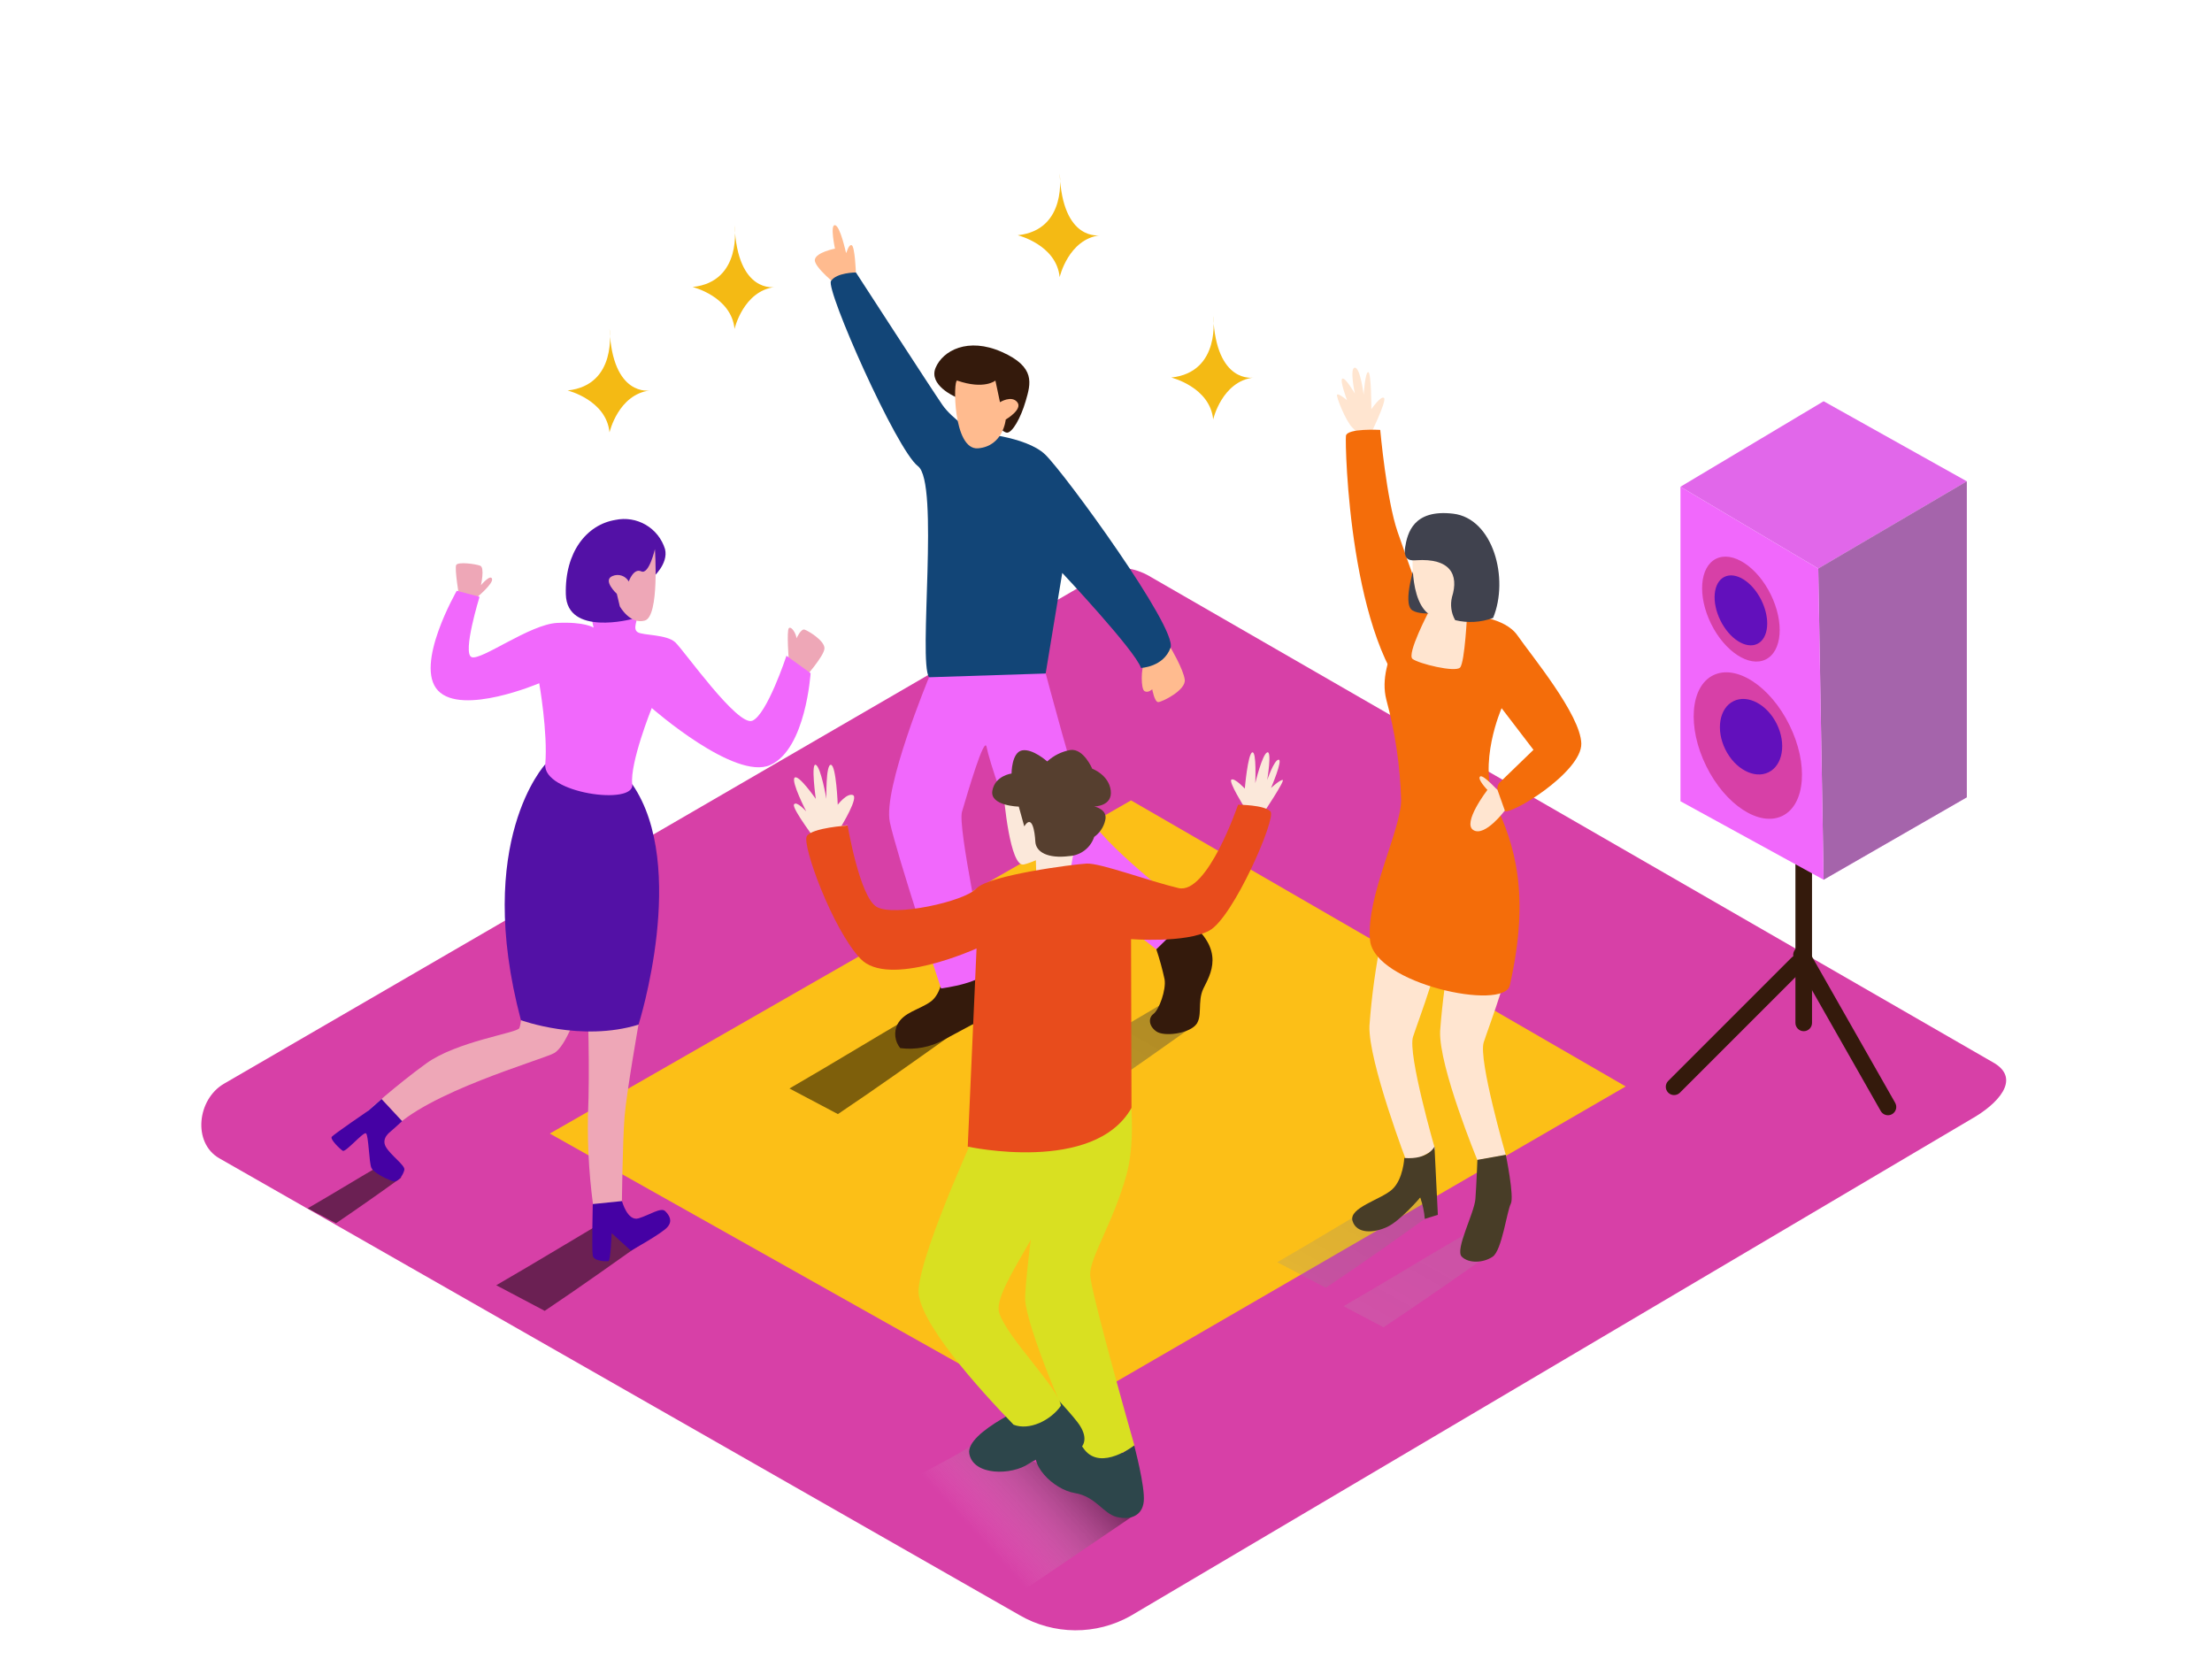 <svg width="406" height="306" viewBox="0 0 406 306" fill="none" xmlns="http://www.w3.org/2000/svg">
<path d="M207.496 296.592L361.776 205.414C366.689 202.654 370.911 198.127 366.111 195.163L211.272 105.924C208.948 104.483 205.426 103.539 203.061 104.909L41.108 198.908C36.195 201.76 35.312 209.728 40.224 212.58L187.156 296.46C190.242 298.249 193.742 299.202 197.309 299.225C200.876 299.248 204.387 298.34 207.496 296.592Z" fill="#D740A7"/>
<path d="M100.911 208.054L193.56 260.143L298.39 199.406L207.598 146.9L100.911 208.054Z" fill="#FCBF17"/>
<path style="mix-blend-mode:multiply" opacity="0.5" d="M180.416 263.919C173.616 268.751 163.77 272.628 156.838 277.266L184.882 293.902L209.242 277.368L180.416 263.919Z" fill="url(#paint0_linear)"/>
<path style="mix-blend-mode:multiply" opacity="0.5" d="M263.9 222.02L257.231 218.183C249.609 222.629 242.088 227.247 234.445 231.663L243.336 236.362C250.258 231.754 257.059 226.892 263.9 222.02Z" fill="url(#paint1_linear)"/>
<path style="mix-blend-mode:multiply" opacity="0.5" d="M274.903 229.125L269.381 226.263C261.758 230.708 254.237 235.327 246.594 239.742L253.943 243.619C260.855 239.011 268.092 233.987 274.903 229.125Z" fill="url(#paint2_linear)"/>
<path style="mix-blend-mode:multiply" opacity="0.5" d="M120.541 226.252L113.873 222.416C106.25 226.861 98.729 231.48 91.086 235.895L99.978 240.594C106.92 235.946 113.68 231.094 120.541 226.252Z" fill="url(#paint3_linear)"/>
<path style="mix-blend-mode:multiply" opacity="0.5" d="M73.679 216.102L69.791 213.9C65.335 216.498 60.941 219.198 56.475 221.776L61.671 224.517C65.731 221.766 69.7 218.975 73.679 216.102Z" fill="url(#paint4_linear)"/>
<path style="mix-blend-mode:multiply" opacity="0.5" d="M174.357 190.139L167.688 186.302C160.066 190.748 152.544 195.366 144.901 199.781L153.793 204.481C160.735 199.832 167.536 194.98 174.357 190.139Z" fill="url(#paint5_linear)"/>
<path style="mix-blend-mode:multiply" opacity="0.5" d="M219.798 187.754L213.515 184.13C206.329 188.322 199.234 192.676 192.028 196.838L200.412 201.273C206.958 196.899 213.373 192.321 219.798 187.754Z" fill="url(#paint6_linear)"/>
<path d="M210.054 121.718C209.415 122.591 209.384 126.427 210.054 126.843C210.724 127.26 211.485 126.509 211.485 126.509C211.485 126.509 211.902 128.863 212.582 128.863C213.262 128.863 217.707 126.681 217.454 124.742C217.2 122.804 214.855 118.876 214.855 118.876" fill="#FFBB8F"/>
<path d="M157.092 49.967C157.092 49.967 156.909 45.126 156.3 44.994C155.691 44.862 155.356 46.608 155.285 46.405C155.214 46.202 154.209 41.441 153.255 41.33C152.301 41.218 153.255 45.633 153.255 45.633C153.255 45.633 149.763 46.303 149.56 47.663C149.357 49.023 153.854 52.566 153.854 52.566" fill="#FFBB8F"/>
<path d="M173.149 178.375C173.149 178.375 172.936 182.364 170.784 183.866C168.632 185.368 165.831 185.805 164.694 188.068C164.368 188.763 164.245 189.536 164.34 190.298C164.435 191.06 164.745 191.779 165.232 192.372C167.981 192.734 170.774 192.204 173.2 190.86C177.503 188.596 179.554 187.307 181.056 186.982C182.558 186.658 181.137 177.766 181.137 177.766L173.149 178.375Z" fill="#341A0C"/>
<path d="M178.823 79.382C178.823 79.382 174.824 76.987 172.966 74.307C171.109 71.628 157.102 50.008 157.102 50.008C157.102 50.008 153.529 50.008 152.524 51.581C151.519 53.155 164.521 82.559 168.49 85.564C172.459 88.568 168.49 121.302 170.52 124.306C172.55 127.31 187.917 130.325 191.926 123.606L194.971 105.153C194.971 105.153 208.41 119.454 209.415 122.591C209.415 122.591 213.556 122.449 214.845 118.876C216.134 115.303 195.408 86.853 191.835 83.422C188.262 79.991 178.823 79.382 178.823 79.382Z" fill="#124577"/>
<path d="M175.311 72.815C175.311 72.815 170.398 70.694 171.718 67.517C173.037 64.34 177.666 61.833 183.898 64.604C190.13 67.375 189.186 70.42 188.262 73.597C187.339 76.773 185.796 79.433 184.821 79.412C183.847 79.392 181.096 76.104 181.096 76.104" fill="#341A0C"/>
<path d="M175.686 69.851C174.925 69.587 174.895 82.681 179.523 82.285C184.151 81.889 184.598 76.997 184.598 76.997C184.598 76.997 187.775 75.149 186.719 73.82C185.664 72.49 183.542 73.82 183.542 73.82L182.7 69.851C182.7 69.851 180.67 71.577 175.686 69.851Z" fill="#FFBB8F"/>
<path d="M170.52 124.306C170.52 124.306 162.014 144.778 163.324 150.889C164.633 156.999 172.723 181.42 172.723 181.42C172.723 181.42 181.381 180.324 181.086 177.705C180.792 175.086 175.737 151.792 176.569 148.991C177.666 145.296 180.69 134.923 181.086 137.105C181.482 139.287 184.953 150.371 187.816 153.863C190.678 157.354 212.176 174.213 212.176 174.213C212.176 174.213 218.509 169.626 217.849 167.667C217.19 165.708 201.985 155.142 199.356 148.94C197.448 144.403 191.937 123.616 191.937 123.616" fill="#F168FC"/>
<path d="M212.237 174.244C212.845 176.044 213.35 177.877 213.749 179.735C214.074 181.674 212.734 185.338 211.719 186.089C210.704 186.84 210.856 188.352 212.257 189.317C213.657 190.281 217.86 189.743 219.362 188.241C220.864 186.739 219.687 183.907 220.874 181.44C222.062 178.974 225.188 174.264 217.758 168.814" fill="#341A0C"/>
<path d="M251.355 80.164C251.355 80.164 254.552 73.647 254.044 73.059C253.537 72.47 251.71 75.089 251.71 75.089C251.71 75.089 251.71 68.41 251.141 68.298C250.573 68.187 250.289 72.46 250.289 72.46C250.289 72.46 249.69 67.486 248.675 67.486C247.66 67.486 248.675 72.226 248.675 72.226C248.675 72.226 246.96 69.263 246.391 69.486C245.823 69.709 247.244 73.454 247.244 73.454C247.244 73.454 245.65 72.115 245.417 72.439C245.183 72.764 247.071 77.433 248.269 78.529C249.057 79.283 249.74 80.14 250.299 81.077" fill="#FFE5D0"/>
<path d="M264.194 119.261C264.194 119.261 258.561 103.519 256.521 97.621C254.481 91.724 253.334 78.905 253.334 78.905C253.334 78.905 247.244 78.56 247.041 79.991C246.838 81.422 247.65 118.48 260.073 129.482" fill="#F46D0A"/>
<path d="M253.628 171.879C252.514 177.288 251.754 182.763 251.355 188.271C251.111 194.788 258.338 213.646 258.338 213.646L263.413 210.977C263.413 210.977 258.338 193.468 259.353 190.301C260.368 187.134 265.311 174.467 264.194 171.859C263.078 169.25 253.628 171.879 253.628 171.879Z" fill="#FFE5D0"/>
<path d="M266.6 172.874C265.485 178.282 264.726 183.758 264.326 189.266C264.083 195.782 271.167 212.926 271.167 212.926L276.385 211.992C276.385 211.992 271.31 194.483 272.325 191.316C273.34 188.149 278.283 175.482 277.166 172.874C276.05 170.265 266.6 172.874 266.6 172.874Z" fill="#FFE5D0"/>
<path d="M269.3 112.4C270.031 113.181 276.121 113.141 278.557 116.673C280.993 120.205 290.107 131.167 290.239 136.466C290.371 141.764 276.801 150.006 276.029 148.788C275.258 147.57 274.263 144.606 275.217 143.662C276.171 142.718 281.459 137.623 281.459 137.623L275.613 129.98C275.613 129.98 271.107 140.201 274.497 147.56C277.887 154.918 280.962 163.901 277.115 180.862C276.039 185.612 252.288 180.588 251.466 172.589C250.644 164.591 257.303 152.097 257.16 146.676C256.978 140.501 256.068 134.369 254.45 128.406C252.552 120.946 259.738 112.461 259.738 112.461L269.3 112.4Z" fill="#F46D0A"/>
<path d="M257.749 212.54C257.749 212.54 257.566 216.448 255.516 218.315C253.466 220.183 247.508 221.665 248.249 224.091C248.99 226.517 252.156 226.324 254.582 225.207C257.008 224.091 260.672 219.797 260.672 219.797C261.126 221.06 261.41 222.378 261.515 223.715L263.91 222.974L263.291 210.439C263.291 210.439 262.215 212.885 257.749 212.54Z" fill="#483D27"/>
<path d="M271.167 212.885C271.167 212.885 270.995 217.483 270.802 220.061C270.609 222.639 267.006 229.358 268.295 230.647C269.584 231.937 272.294 231.805 273.979 230.647C275.664 229.49 276.598 222.253 277.288 220.964C277.978 219.675 276.384 211.951 276.384 211.951L271.167 212.885Z" fill="#483D27"/>
<path d="M274.821 144.88C275.319 145.621 272.294 142.068 271.675 142.515C271.056 142.962 273.005 144.982 273.005 144.982C273.005 144.982 268.315 151.072 270.437 152.361C272.558 153.65 276.202 148.767 276.202 148.767" fill="#FFE5D0"/>
<path d="M262.215 112.309C262.215 112.309 258.155 120.063 259.261 120.936C260.368 121.809 267.107 123.463 267.99 122.519C268.874 121.576 269.3 112.369 269.3 112.369" fill="#FFE5D0"/>
<path d="M259.962 102.818C259.962 102.818 257.191 110.806 259.261 112.045C261.332 113.283 266.509 112.045 266.509 112.045" fill="#40424E"/>
<path d="M259.332 101.134C259.332 101.134 258.348 112.4 263.9 113.415C269.452 114.43 270.619 102.758 269.472 101.123C268.325 99.489 260.804 98.515 259.332 101.134Z" fill="#FFE5D0"/>
<path d="M266.509 109.568C266.151 111.008 266.358 112.529 267.087 113.821C269.397 114.384 271.822 114.242 274.05 113.415C277.034 106.168 274.05 95.145 266.722 94.282C259.393 93.419 258.317 97.865 257.901 100.484C257.485 103.103 259.272 102.869 259.931 102.828C266.163 102.412 267.808 105.437 266.509 109.568Z" fill="#40424E"/>
<path d="M197.062 156.451L196.321 160.521L190.231 161.465L190.028 154.482" fill="#FBE8DA"/>
<path d="M228.477 148.29C228.477 148.29 225.431 143.459 226.02 143.094C226.609 142.728 228.477 144.738 228.477 144.738C228.477 144.738 229.025 138.354 229.847 138.09C230.669 137.826 230.395 143.743 230.395 143.743C230.395 143.743 231.674 138.445 232.587 138.09C233.501 137.734 232.587 143.165 232.587 143.165C232.587 143.165 233.866 139.43 234.688 139.43C235.51 139.43 233.288 144.626 233.288 144.626C233.288 144.626 234.871 143.144 235.419 143.155C235.967 143.165 231.684 149.549 231.684 149.549" fill="#FBE8DA"/>
<path d="M154.432 151.609C154.432 151.609 157.66 146.342 156.543 145.925C155.427 145.509 153.762 147.702 153.762 147.702C153.762 147.702 153.488 140.505 152.514 140.373C151.539 140.241 151.682 146.626 151.682 146.626C151.682 146.626 150.667 140.779 149.733 140.373C148.799 139.967 149.733 146.626 149.733 146.626C149.733 146.626 146.536 142.038 145.845 142.738C145.155 143.439 147.987 148.94 147.987 148.94C147.987 148.94 146.18 146.91 145.734 147.651C145.287 148.392 150.149 154.756 150.149 154.756L155.579 151.447" fill="#FBE8DA"/>
<path d="M208.166 265.269C208.166 265.269 210.196 272.831 209.932 275.561C209.669 278.292 207.354 279.043 204.908 278.403C202.462 277.764 201.092 274.648 197.255 274.029C193.418 273.41 188.293 268.588 190.587 265.127C192.88 261.666 206.045 266.68 206.045 266.68" fill="#2D464B"/>
<path d="M206.776 194.544C206.492 194.97 209.12 206.957 206.776 215.554C204.431 224.152 200.006 230.84 200.087 233.967C200.168 237.093 208.207 265.269 208.207 265.269C208.207 265.269 202.178 270.009 199.072 266.101C195.966 262.194 188.384 243.203 188.171 238.615C187.958 234.027 192.85 200.289 192.85 200.289" fill="#D9E021"/>
<path d="M191.571 254.033C191.571 254.033 196.068 258.824 197.742 260.996C199.417 263.168 199.64 265.259 197.438 266.487C195.235 267.715 192.089 266.406 188.881 268.619C185.674 270.831 178.64 270.882 177.909 266.802C177.178 262.722 190.221 257.23 190.221 257.23" fill="#2D464B"/>
<path d="M183.4 240.97C184.852 245.527 194.342 254.835 194.728 258.012C192.85 260.702 188.912 262.62 186.039 261.493C179.797 255.058 168.135 242.208 168.602 236.585C169.231 228.871 180.284 205.12 180.284 205.12C180.284 205.12 198.016 198.655 196.342 210.469C194.667 222.284 181.939 236.382 183.4 240.97Z" fill="#D9E021"/>
<path d="M184.243 146.027C184.243 146.027 185.329 159.293 187.927 158.664C190.526 158.034 195.032 155.69 194.271 153.112C193.51 150.533 184.243 146.027 184.243 146.027Z" fill="#FBE8DA"/>
<path d="M186.993 148.047C186.993 148.047 181.655 147.925 182.142 145.134C182.629 142.342 185.664 141.977 185.664 141.977C185.664 141.977 185.664 138.09 187.602 137.724C189.541 137.359 192.211 139.754 192.211 139.754C193.399 138.663 194.875 137.934 196.463 137.653C198.889 137.328 200.473 141.094 200.473 141.094C200.473 141.094 203.518 142.19 203.873 145.103C204.228 148.016 200.828 148.016 200.828 148.016C200.828 148.016 203.376 148.504 202.858 150.564C202.577 151.793 201.855 152.877 200.828 153.609C200.504 154.592 199.891 155.454 199.069 156.083C198.246 156.711 197.253 157.077 196.22 157.131C192.332 157.618 190.13 156.4 190.028 154.462C189.927 152.523 189.419 149.387 187.998 151.67L186.993 148.047Z" fill="#563F2F"/>
<path d="M227.238 147.702C227.238 147.702 221.615 164.246 216.307 162.998C210.998 161.749 201.944 158.369 199.448 158.501C196.951 158.633 181.492 160.633 179.229 163.069C176.965 165.505 164.004 168.306 160.888 166.439C157.772 164.571 155.579 151.518 155.579 151.518C155.579 151.518 149.022 151.914 148.088 153.477C147.155 155.04 152.768 170.488 157.924 175.959C163.08 181.43 179.239 174.082 179.239 174.082L177.625 210.449C177.625 210.449 200.808 215.524 207.679 203.344L207.598 172.366C207.598 172.366 217.586 173.148 221.96 170.803C226.335 168.458 234.292 150.199 233.196 148.95C232.1 147.702 227.238 147.702 227.238 147.702Z" fill="#E84C1C"/>
<path d="M194.494 31.85C194.494 31.85 196.017 42.193 186.801 43.177C186.801 43.177 193.906 44.923 194.494 50.871C194.494 50.871 196.088 43.898 201.904 43.177C201.904 43.177 195.022 44.456 194.494 31.85Z" fill="#F4BA14"/>
<path d="M222.671 57.966C222.671 57.966 224.193 68.308 214.977 69.293C214.977 69.293 222.082 71.039 222.671 76.987C222.671 76.987 224.264 70.014 230.08 69.293C230.08 69.303 223.199 70.572 222.671 57.966Z" fill="#F4BA14"/>
<path d="M111.873 60.341C111.873 60.341 113.396 70.683 104.18 71.668C104.18 71.668 111.285 73.414 111.873 79.362C111.873 79.362 113.467 72.389 119.283 71.668C119.283 71.668 112.401 72.937 111.873 60.341Z" fill="#F4BA14"/>
<path d="M134.822 41.35C134.822 41.35 136.345 51.693 127.129 52.678C127.129 52.678 134.234 54.423 134.822 60.371C134.822 60.371 136.416 53.398 142.232 52.678C142.232 52.698 135.35 53.967 134.822 41.35Z" fill="#F4BA14"/>
<path d="M144.8 121.535C144.8 121.535 144.333 115.679 144.8 115.283C145.267 114.887 146.13 116.298 146.201 117.15C146.201 117.15 147.002 115.354 147.662 115.557C148.322 115.76 151.387 117.587 151.326 119.018C151.265 120.449 147.53 124.611 147.53 124.611" fill="#EEA7B7"/>
<path d="M87.574 109.609C87.574 109.609 90.619 107.081 90.305 106.219C89.99 105.356 88.275 107.406 88.275 107.406C88.275 107.406 89.005 104.168 88.143 103.833C87.28 103.498 84.083 103.072 83.737 103.691C83.392 104.31 84.286 109.609 84.286 109.609" fill="#EEA7B7"/>
<path d="M117.192 188.058C117.192 188.058 115.03 200.289 114.644 204.866C114.259 209.444 114.137 221.502 114.137 221.502C113.662 222.347 112.908 223 112.004 223.349C111.1 223.697 110.102 223.719 109.184 223.411C108.223 217.244 107.798 211.005 107.915 204.765C108.3 196.259 107.854 184.191 107.854 184.191L117.192 188.058Z" fill="#EEA7B7"/>
<path d="M106.139 185.176C106.139 185.176 103.977 192.037 101.693 193.296C99.409 194.554 78.074 200.532 71.73 207.648C71.73 207.648 67.284 206.724 67.538 203.882C67.538 203.882 72.613 199.264 78.206 195.204C83.798 191.144 94.76 189.621 95.308 188.728C95.857 187.835 96.74 176.162 96.74 176.162" fill="#EEA7B7"/>
<path d="M100.089 140.272C100.089 140.272 86.894 154.36 95.613 187.246C95.613 187.246 106.707 191.306 117.202 188.058C117.202 188.058 126.418 158.989 116.065 143.967" fill="#5311A6"/>
<path d="M108.94 115.191C108.94 114.826 108.097 112.816 109.559 111.994C111.021 111.172 117.06 111.131 117.06 112.481C117.06 113.831 116.045 115.435 117.06 116.044C118.075 116.653 122.348 116.409 123.942 117.891C125.535 119.373 135.381 133.39 138.081 132.284C140.78 131.178 144.353 120.358 144.353 120.358L148.779 123.555C148.779 123.555 147.916 137.45 141.4 140.404C134.883 143.358 119.628 129.949 119.628 129.949C119.628 129.949 115.568 140.039 116.045 143.967C116.522 147.895 99.622 145.611 100.079 140.282C100.576 134.517 98.973 125.402 98.973 125.402C98.973 125.402 84.834 131.431 80.398 126.752C75.963 122.073 83.839 108.431 83.839 108.431L88.021 109.538C88.021 109.538 84.823 119.87 86.549 120.601C88.275 121.332 97.227 114.572 102.282 114.329C107.336 114.085 108.94 115.191 108.94 115.191Z" fill="#F168FC"/>
<path d="M114.157 220.447C114.157 220.447 115.172 224.223 117.202 223.614C119.232 223.005 121.323 221.523 122.094 222.294C122.866 223.065 123.505 224.091 122.48 225.248C121.455 226.405 115.801 229.551 115.801 229.551L112.269 226.334C112.269 226.334 112.076 231.409 111.691 231.47C111.305 231.531 108.991 231.531 108.798 230.455C108.605 229.379 108.798 220.995 108.798 220.995L114.157 220.447Z" fill="#4501A4"/>
<path d="M71.73 207.658C71.73 207.658 69.903 208.866 70.806 210.469C71.71 212.073 74.4 213.88 74.217 214.712C74.034 215.544 73.121 217.219 71.903 216.742C70.685 216.265 68.624 215.26 68.177 214.367C67.731 213.474 67.66 208.277 67.162 208.003C66.665 207.729 63.438 211.535 62.92 211.22C62.402 210.906 60.545 209.099 60.89 208.652C61.235 208.206 67.579 203.872 67.579 203.872L70.035 201.72L73.811 205.78L71.73 207.658Z" fill="#4501A4"/>
<path d="M119.77 106.036C119.77 106.036 122.724 103.519 122.064 100.788C121.488 98.914 120.23 97.324 118.539 96.332C116.848 95.34 114.846 95.018 112.929 95.429C107.681 96.302 103.642 101.337 103.855 109.091C104.068 116.846 116.035 113.608 116.035 113.608" fill="#5311A6"/>
<path d="M120.206 100.788C120.206 100.788 121.079 113.141 118.349 113.902C115.619 114.663 113.761 111.283 113.761 111.283L113.213 108.99C113.213 108.99 110.483 106.472 112.452 105.711C112.983 105.49 113.577 105.471 114.121 105.658C114.665 105.845 115.122 106.225 115.405 106.726C115.405 106.726 116.278 104.209 117.699 104.869C119.12 105.528 120.206 100.788 120.206 100.788Z" fill="#EEA7B7"/>
<path d="M329.54 136.242V187.744C329.54 188.147 329.7 188.535 329.986 188.82C330.271 189.106 330.659 189.266 331.063 189.266C331.466 189.266 331.854 189.106 332.139 188.82C332.425 188.535 332.585 188.147 332.585 187.744V136.242C332.585 135.839 332.425 135.451 332.139 135.166C331.854 134.88 331.466 134.72 331.063 134.72C330.659 134.72 330.271 134.88 329.986 135.166C329.7 135.451 329.54 135.839 329.54 136.242Z" fill="#341A0C"/>
<path d="M328.86 175.726L306.154 198.431C305.885 198.72 305.739 199.102 305.746 199.496C305.753 199.891 305.913 200.267 306.192 200.546C306.471 200.825 306.847 200.985 307.241 200.991C307.636 200.998 308.018 200.852 308.306 200.583L331.012 177.878C331.281 177.589 331.427 177.207 331.42 176.813C331.413 176.418 331.253 176.042 330.974 175.763C330.696 175.484 330.319 175.324 329.925 175.317C329.53 175.31 329.149 175.457 328.86 175.726Z" fill="#341A0C"/>
<path d="M347.851 202.42L331.976 174.508C331.777 174.157 331.446 173.899 331.057 173.791C330.668 173.684 330.252 173.735 329.9 173.934C329.549 174.134 329.291 174.464 329.184 174.854C329.076 175.243 329.128 175.659 329.327 176.01L345.201 203.923C345.401 204.274 345.731 204.532 346.121 204.639C346.51 204.747 346.926 204.695 347.277 204.496C347.628 204.297 347.886 203.966 347.994 203.577C348.101 203.188 348.05 202.772 347.851 202.42Z" fill="#341A0C"/>
<path d="M308.438 89.339L333.732 104.351L360.995 88.344L334.717 73.647L308.438 89.339Z" fill="#F168FC"/>
<path d="M360.995 88.344V146.342L334.717 161.465L333.732 104.351L360.995 88.344Z" fill="#F168FC"/>
<path opacity="0.11" d="M308.438 89.339L333.732 104.351L360.995 88.344L334.717 73.647L308.438 89.339Z" fill="#606060"/>
<path opacity="0.52" d="M360.995 88.344V146.342L334.717 161.465L333.732 104.351L360.995 88.344Z" fill="#606060"/>
<path d="M308.438 89.339V147.062L334.717 161.465L333.732 104.351L308.438 89.339Z" fill="#F168FC"/>
<path d="M324.085 121.038C327.107 119.549 327.519 114.204 325.004 109.1C322.489 103.996 318.001 101.066 314.978 102.555C311.956 104.044 311.545 109.389 314.06 114.493C316.575 119.597 321.063 122.527 324.085 121.038Z" fill="#D740A7"/>
<path d="M322.562 118.172C324.638 117.149 324.966 113.568 323.294 110.173C321.621 106.779 318.582 104.857 316.505 105.88C314.429 106.904 314.101 110.485 315.773 113.879C317.446 117.273 320.485 119.195 322.562 118.172Z" fill="#6210BC"/>
<path d="M327.161 149.741C331.38 147.662 331.954 140.201 328.443 133.076C324.933 125.95 318.667 121.859 314.448 123.938C310.229 126.017 309.655 133.478 313.165 140.603C316.676 147.729 322.942 151.82 327.161 149.741Z" fill="#D740A7"/>
<path d="M324.613 141.742C327.222 140.456 327.898 136.491 326.122 132.886C324.345 129.28 320.789 127.4 318.18 128.686C315.57 129.972 314.894 133.937 316.671 137.542C318.447 141.147 322.003 143.028 324.613 141.742Z" fill="#6210BC"/>
<path style="mix-blend-mode:multiply" opacity="0.5" d="M331.458 187.002C324.658 191.834 301.526 201.212 294.604 205.81L322.648 222.446L346.572 204.389L331.458 187.002Z" fill="url(#paint7_linear)"/>
<defs>
<linearGradient id="paint0_linear" x1="178.721" y1="281.306" x2="196.656" y2="264.812" gradientUnits="userSpaceOnUse">
<stop stop-color="white" stop-opacity="0"/>
<stop offset="1"/>
</linearGradient>
<linearGradient id="paint1_linear" x1="7294.88" y1="4382.73" x2="7451.75" y2="4104.76" gradientUnits="userSpaceOnUse">
<stop stop-color="white" stop-opacity="0"/>
<stop offset="1"/>
</linearGradient>
<linearGradient id="paint2_linear" x1="7356.24" y1="4331.94" x2="7504.98" y2="4066.33" gradientUnits="userSpaceOnUse">
<stop stop-color="white" stop-opacity="0"/>
<stop offset="1"/>
</linearGradient>
<linearGradient id="paint3_linear" x1="2992.14" y1="4462.04" x2="3149" y2="4184.07" gradientUnits="userSpaceOnUse">
<stop stop-color="white" stop-opacity="0"/>
<stop offset="1"/>
</linearGradient>
<linearGradient id="paint4_linear" x1="1101.63" y1="2535.07" x2="1155.19" y2="2440.15" gradientUnits="userSpaceOnUse">
<stop stop-color="white" stop-opacity="0"/>
<stop offset="1"/>
</linearGradient>
<linearGradient id="paint5_linear" x1="4607.38" y1="3779.13" x2="4764.24" y2="3501.16" gradientUnits="userSpaceOnUse">
<stop stop-color="white" stop-opacity="0"/>
<stop offset="1"/>
</linearGradient>
<linearGradient id="paint6_linear" x1="5674.74" y1="3521.43" x2="5814.27" y2="3274.16" gradientUnits="userSpaceOnUse">
<stop stop-color="white" stop-opacity="0"/>
<stop offset="1"/>
</linearGradient>
<linearGradient id="paint7_linear" x1="16491.5" y1="7459.36" x2="17113.5" y2="6620.14" gradientUnits="userSpaceOnUse">
<stop stop-color="white" stop-opacity="0"/>
<stop offset="1"/>
</linearGradient>
</defs>
</svg>
